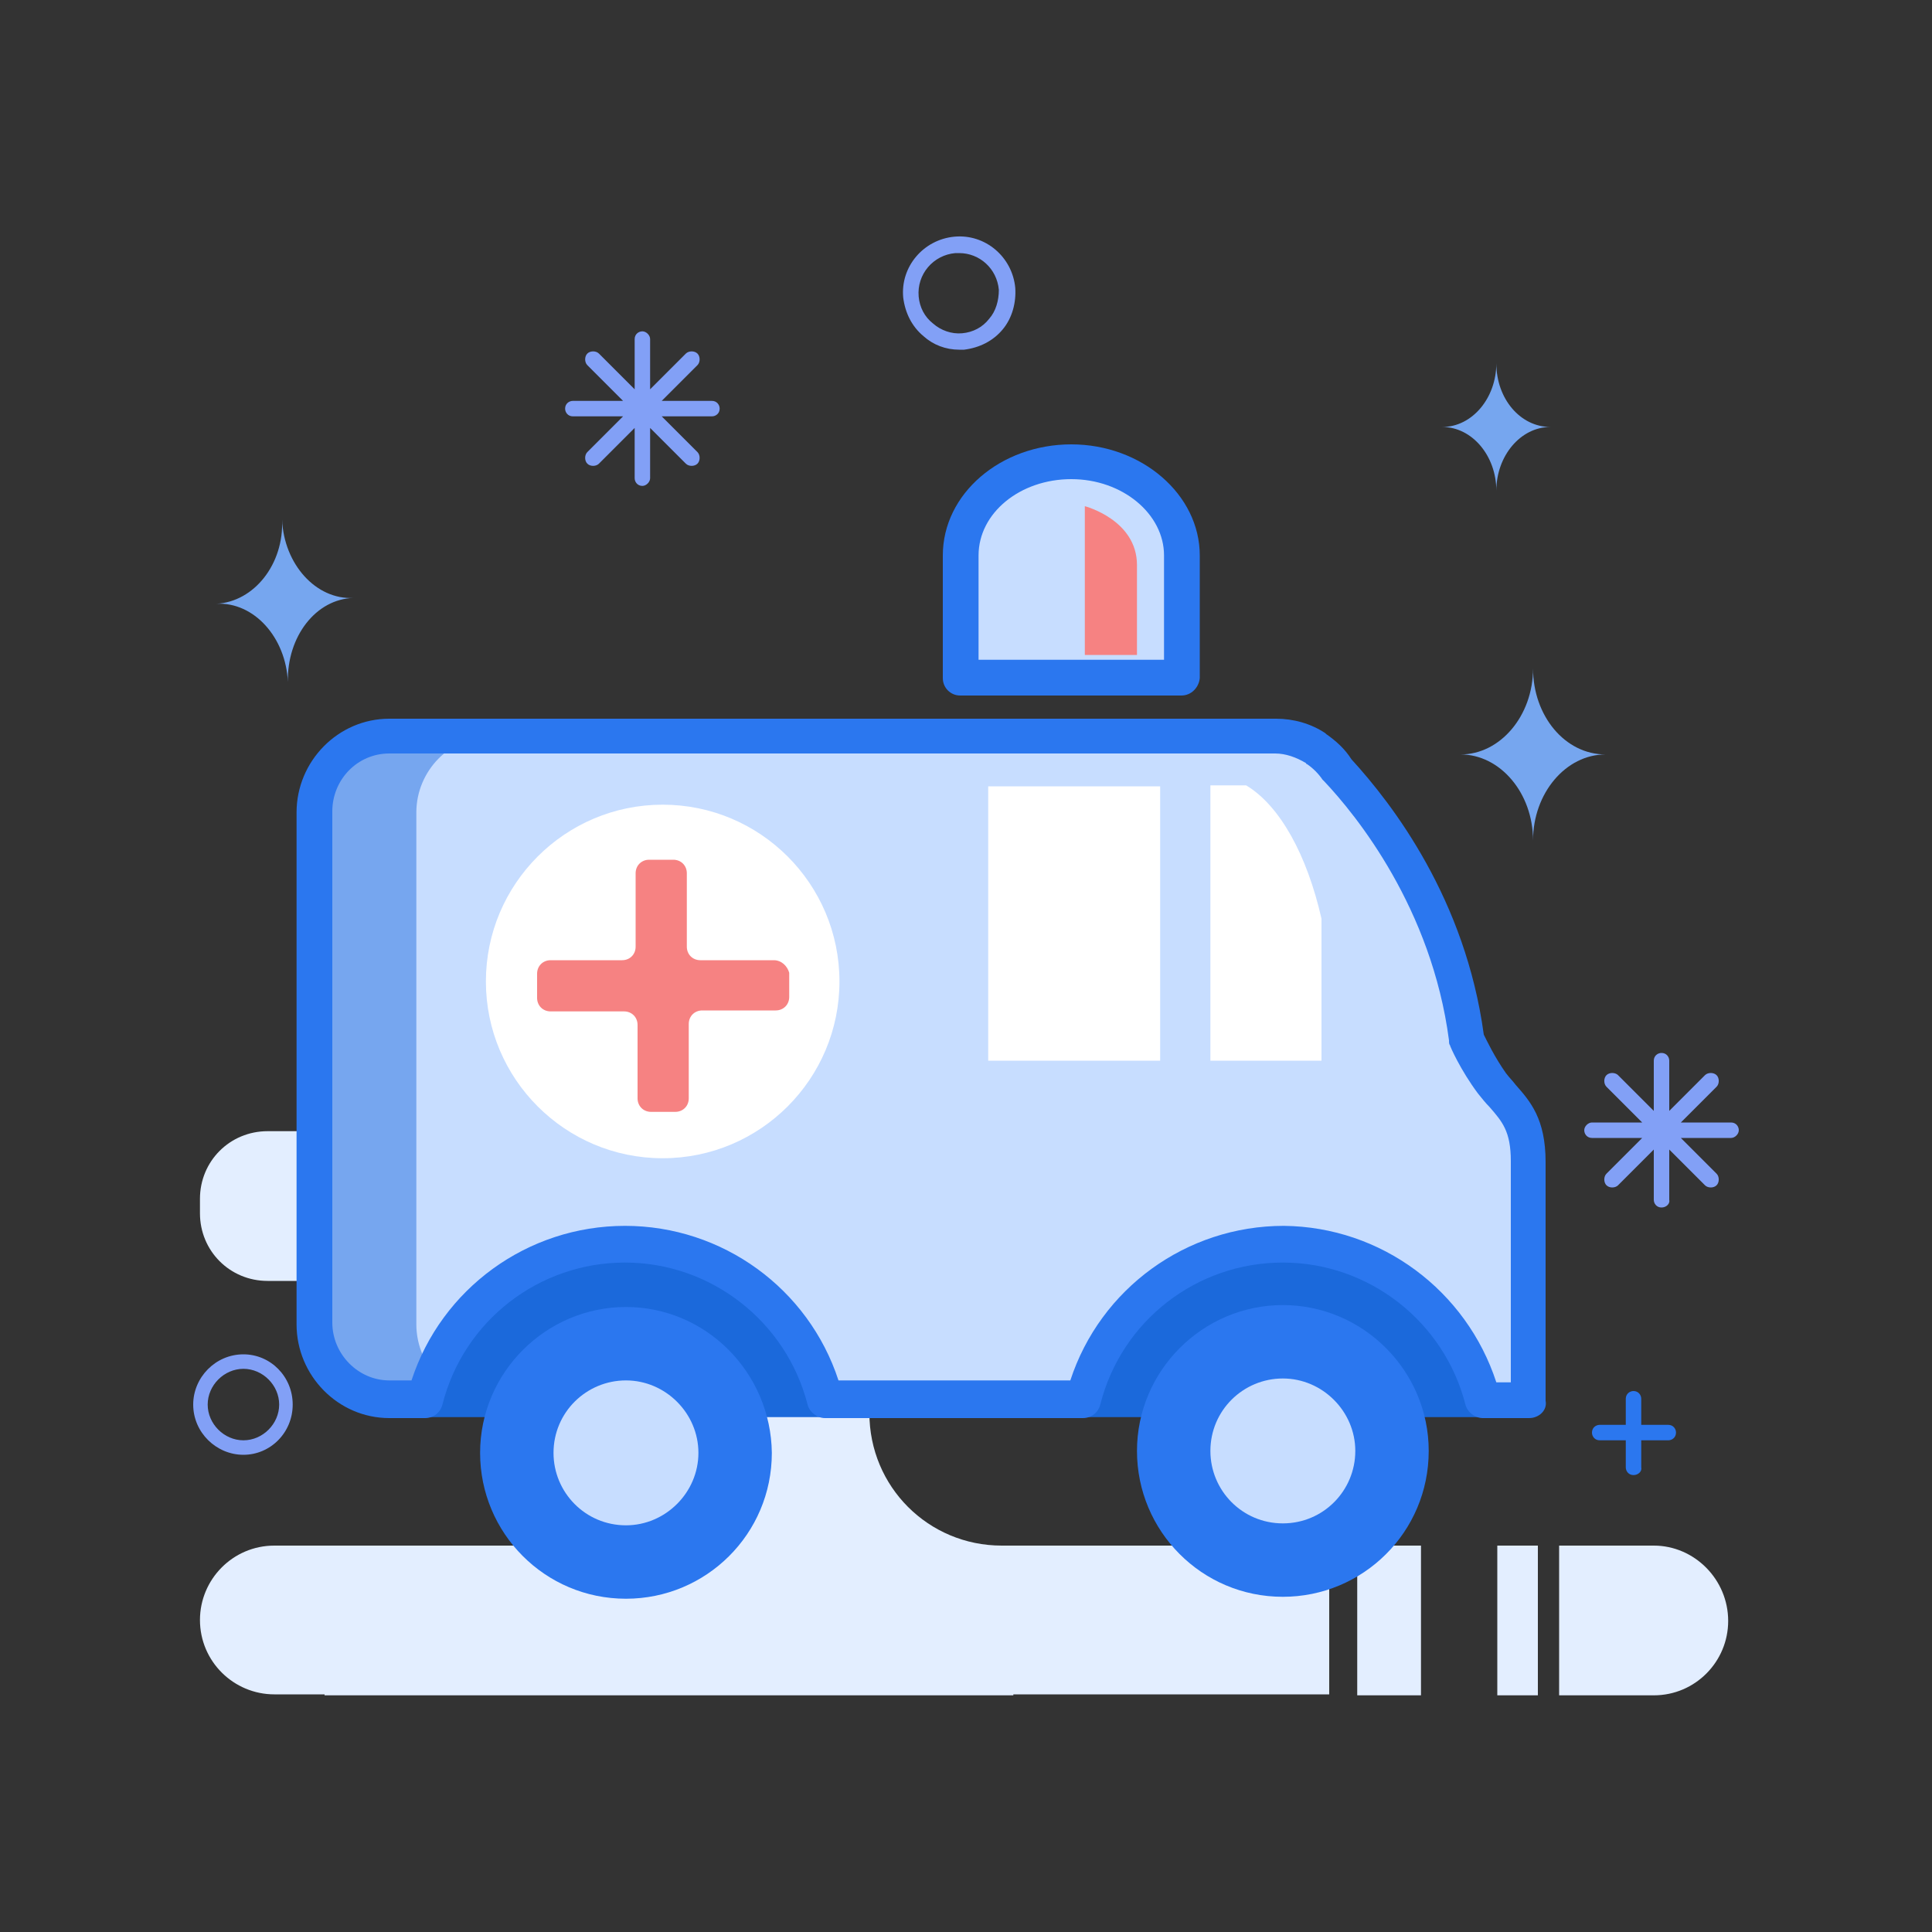 <svg t="1594791830980" class="icon" viewBox="0 0 1024 1024" version="1.1" xmlns="http://www.w3.org/2000/svg" p-id="16115" width="200" height="200"><rect x="0" y="0" width="1024" height="1024" fill="#333333" stroke="none"/><path d="M539.136 678.912H141.824c-19.968 0-35.84-15.872-35.84-35.84v-7.68c0-19.968 15.872-35.84 35.84-35.84h397.312c19.968 0 35.84 15.872 35.84 35.84v7.68c0 19.456-15.872 35.84-35.84 35.84z" fill="#E3EEFF" p-id="16116"></path><path d="M536.576 819.2h-5.632c-38.912 0-70.144-31.232-70.144-70.144s31.232-70.144 70.144-70.144h5.632v-79.36H172.032v79.36H305.152c38.912 0 70.144 31.232 70.144 70.144S344.064 819.2 305.152 819.2h-133.12v79.36h365.056V819.2z" fill="#E3EEFF" p-id="16117"></path><path d="M558.592 479.232c0-14.336-11.264-26.112-25.6-26.624h-261.12c-14.848 0-26.624 11.776-26.624 26.624s11.776 26.624 26.624 26.624h106.496c26.112 0 47.104 20.992 47.104 47.104s-20.992 47.104-47.104 47.104H289.28v52.736h243.712v-52.736h-4.096c-26.112 0-47.104-20.992-47.104-47.104s20.992-47.104 47.104-47.104h4.096c14.336-0.512 25.6-12.288 25.6-26.624zM705.024 819.2H145.408c-22.016 0-39.424 17.92-39.424 39.424 0 22.016 17.92 39.424 39.424 39.424h559.104V819.2zM719.36 819.2h33.792v79.36h-33.792zM793.6 819.2h21.504v79.36H793.6zM876.544 819.2h-50.176v79.36h50.176c22.016 0 39.424-17.92 39.424-39.424 0-22.016-17.92-39.936-39.424-39.936z" fill="#E3EEFF" p-id="16118"></path><path d="M884.224 763.392h-36.352c-2.56 0-4.096-2.048-4.096-4.096 0-2.56 2.048-4.096 4.096-4.096h36.352c2.56 0 4.096 2.048 4.096 4.096 0 2.56-2.048 4.096-4.096 4.096z" fill="#2B77EF" p-id="16119"></path><path d="M865.792 781.824c-2.56 0-4.096-2.048-4.096-4.096v-36.352c0-2.56 2.048-4.096 4.096-4.096 2.56 0 4.096 2.048 4.096 4.096v36.352c0.512 2.048-1.536 4.096-4.096 4.096z" fill="#2B77EF" p-id="16120"></path><path d="M508.416 185.344c-7.168 0-13.824-2.56-18.944-7.168-6.144-5.12-9.728-12.288-10.752-20.48-1.536-16.384 10.752-30.72 27.136-32.256 16.384-1.536 30.72 10.752 32.256 27.136 0.512 7.68-1.536 15.872-6.656 22.016-5.12 6.144-12.288 9.728-20.48 10.752h-2.56z m0-51.2h-2.048c-11.776 1.024-20.48 11.264-19.456 23.04 0.512 5.632 3.072 10.752 7.68 14.336 4.096 3.584 9.728 5.632 15.36 5.12 5.632-0.512 10.752-3.072 14.336-7.68 3.584-4.096 5.12-9.728 5.12-15.36-1.024-11.264-10.24-19.456-20.992-19.456z" fill="#82A0F6" p-id="16121"></path><path d="M340.48 257.536c-2.56 0-4.096-2.048-4.096-4.096v-26.624L317.44 245.76c-1.536 1.536-4.608 1.536-6.144 0-1.536-1.536-1.536-4.608 0-6.144l18.944-18.944h-26.624c-2.56 0-4.096-2.048-4.096-4.096 0-2.56 2.048-4.096 4.096-4.096h26.624l-18.944-18.944c-1.536-1.536-1.536-4.608 0-6.144 1.536-1.536 4.608-1.536 6.144 0l18.944 18.944v-26.624c0-2.56 2.048-4.096 4.096-4.096s4.096 2.048 4.096 4.096v26.624l18.944-18.944c1.536-1.536 4.608-1.536 6.144 0 1.536 1.536 1.536 4.608 0 6.144l-18.944 18.944h26.624c2.56 0 4.096 2.048 4.096 4.096 0 2.56-2.048 4.096-4.096 4.096h-26.624l18.944 18.944c1.536 1.536 1.536 4.608 0 6.144-1.536 1.536-4.608 1.536-6.144 0l-18.944-18.944v26.624c0 2.048-2.048 4.096-4.096 4.096z" fill="#82A0F6" p-id="16122"></path><path d="M880.64 640c-2.56 0-4.096-2.048-4.096-4.096V609.28l-18.944 18.944c-1.536 1.536-4.608 1.536-6.144 0-1.536-1.536-1.536-4.608 0-6.144l18.944-18.944h-26.624c-2.56 0-4.096-2.048-4.096-4.096s2.048-4.096 4.096-4.096h26.624l-18.944-18.944c-1.536-1.536-1.536-4.608 0-6.144 1.536-1.536 4.608-1.536 6.144 0l18.944 18.944v-26.624c0-2.56 2.048-4.096 4.096-4.096 2.56 0 4.096 2.048 4.096 4.096v26.624l18.944-18.944c1.536-1.536 4.608-1.536 6.144 0 1.536 1.536 1.536 4.608 0 6.144l-18.944 18.944h26.624c2.56 0 4.096 2.048 4.096 4.096s-2.048 4.096-4.096 4.096H890.88l18.944 18.944c1.536 1.536 1.536 4.608 0 6.144-1.536 1.536-4.608 1.536-6.144 0l-18.944-18.944v26.624c0.512 2.048-1.536 4.096-4.096 4.096z" fill="#82A0F6" p-id="16123"></path><path d="M812.544 354.304c0 25.088-17.408 45.568-38.4 45.568 20.992 0 38.4 20.48 38.4 45.568 0-25.088 17.408-45.568 38.4-45.568-21.504 0-38.4-20.48-38.4-45.568zM793.088 192.512c0 18.432-12.8 33.792-28.672 33.792 15.872 0 28.672 15.36 28.672 33.792 0-18.432 12.8-33.792 28.672-33.792-15.872 0-28.672-14.848-28.672-33.792z" fill="#76A6EF" p-id="16124"></path><path d="M129.024 771.072c-14.336 0-26.624-11.776-26.624-26.624 0-14.336 11.776-26.624 26.624-26.624 14.336 0 26.112 11.776 26.112 26.624 0 14.848-11.776 26.624-26.112 26.624z m0-45.568c-10.24 0-18.944 8.704-18.944 18.944s8.704 18.944 18.944 18.944 18.944-8.704 18.944-18.944-8.704-18.944-18.944-18.944z" fill="#82A0F6" p-id="16125"></path><path d="M149.504 275.456c1.024 23.552 17.92 42.496 37.888 41.472-19.968 0.512-35.328 20.48-34.816 44.544-1.024-23.552-17.92-42.496-37.888-41.472 19.968-1.024 35.84-20.992 34.816-44.544z" fill="#76A6EF" p-id="16126"></path><path d="M220.672 751.104h584.192l-69.12-115.2-452.096-10.752z" fill="#1B69DB" p-id="16127"></path><path d="M791.552 573.952c-8.704-11.776-13.824-23.552-13.824-23.552-9.728-71.168-48.64-121.344-68.608-142.336-3.072-4.608-6.656-8.192-11.264-11.264-6.144-4.096-13.824-6.656-21.504-6.656H206.336c-22.016 0-39.936 17.92-39.936 40.448V701.44c0 22.016 17.92 40.448 39.936 40.448H225.28c12.288-47.104 54.784-81.92 105.984-81.92s93.696 34.816 105.984 81.92h136.704c12.288-47.104 54.784-81.92 105.984-81.92s93.696 34.816 105.984 81.92h24.576v-126.464c0-24.576-10.24-29.696-18.944-41.472z" fill="#C7DDFF" p-id="16128"></path><path d="M220.672 701.952v-271.36c0-22.016 17.92-40.448 39.936-40.448H206.336c-22.016 0-39.936 17.92-39.936 40.448V701.44c0 22.016 17.92 40.448 39.936 40.448H225.28c1.024-4.608 3.072-9.216 4.608-13.824-5.632-7.168-9.216-16.384-9.216-26.112z" fill="#76A6EF" p-id="16129"></path><path d="M810.496 751.616h-24.576c-4.096 0-8.192-3.072-9.216-7.168-11.264-44.032-51.2-75.264-96.768-75.264-45.568 0-85.504 30.72-96.768 75.264-1.024 4.096-4.608 7.168-9.216 7.168H437.248c-4.096 0-8.192-3.072-9.216-7.168-11.264-44.032-51.2-75.264-96.768-75.264-45.568 0-85.504 30.72-96.768 75.264-1.024 4.096-4.608 7.168-9.216 7.168h-18.944c-27.136 0-49.152-22.528-49.152-49.664v-271.36c0-27.136 22.016-49.664 49.152-49.664h470.016c9.216 0 18.432 2.56 26.112 7.68l0.512 0.512c5.12 3.584 9.728 7.68 13.312 13.312 22.016 24.064 60.416 74.24 70.144 145.92 1.536 3.072 5.632 11.776 11.776 20.48 1.536 2.048 3.584 4.096 5.12 6.144 7.68 8.704 15.872 17.92 15.872 40.96V742.4c1.024 5.12-3.584 9.216-8.704 9.216z m-17.408-18.944h7.68v-117.248c0-15.872-4.608-20.992-11.264-28.672-2.048-2.048-4.096-4.608-6.144-7.168-9.216-12.288-14.848-25.088-14.848-25.6-0.512-0.512-0.512-1.536-0.512-2.56-9.216-70.144-49.152-119.296-66.048-137.216l-1.024-1.024c-2.048-3.072-5.12-6.144-8.192-8.192 0 0-0.512 0-0.512-0.512-5.12-3.072-10.752-5.12-16.384-5.12H206.336c-16.896 0-30.208 13.824-30.208 30.72v270.848c0 16.896 13.824 30.72 30.208 30.72h11.776c15.872-48.64 61.44-81.92 113.152-81.92 51.712 0 97.28 33.28 113.152 81.92h122.88c15.872-48.64 61.44-81.92 113.152-81.92 51.712 0.512 96.768 34.304 112.64 82.944z" fill="#2B77EF" p-id="16130"></path><path d="M351.232 613.888c-51.712 0-93.696-41.984-93.696-93.696 0-51.712 41.984-93.696 93.696-93.696 51.712 0 93.696 41.984 93.696 93.696 0 51.712-41.984 93.696-93.696 93.696zM523.776 416.768h91.136v145.408h-91.136zM700.416 562.176h-58.88V416.256h18.944c17.92 10.752 32.256 36.864 39.936 70.656v75.264z" fill="#FFFFFF" p-id="16131"></path><path d="M331.776 692.736c-42.496 0-77.312 34.816-77.312 77.312s34.304 77.312 77.312 77.312c42.496 0 77.312-34.304 77.312-77.312-0.512-42.496-34.816-77.312-77.312-77.312z" fill="#2B77EF" p-id="16132"></path><path d="M331.776 808.448c-21.504 0-38.4-17.408-38.4-38.4 0-21.504 17.408-38.4 38.4-38.4s38.4 17.408 38.4 38.4-17.408 38.4-38.4 38.4z" fill="#C7DDFF" p-id="16133"></path><path d="M679.936 691.712c-42.496 0-77.312 34.816-77.312 77.312s34.304 77.312 77.312 77.312c42.496 0 77.312-34.304 77.312-77.312 0-42.496-34.816-77.312-77.312-77.312z" fill="#2B77EF" p-id="16134"></path><path d="M679.936 807.424c-21.504 0-38.4-17.408-38.4-38.4 0-21.504 17.408-38.4 38.4-38.4s38.4 17.408 38.4 38.4-16.896 38.4-38.4 38.4zM567.296 244.736c-32.256 0-58.368 22.016-58.368 49.664v65.024h117.248V294.4c0-27.648-26.112-49.664-58.88-49.664z" fill="#C7DDFF" p-id="16135"></path><path d="M602.624 347.136h-27.648V268.288s27.648 7.168 27.648 31.232v47.616z" fill="#C7DDFF" p-id="16136"></path><path d="M626.176 368.64H508.928c-5.12 0-9.216-4.096-9.216-9.216V294.4c0-32.768 30.72-58.88 68.096-58.88 37.376 0 68.096 26.624 68.096 58.88v65.024c-0.512 5.12-4.608 9.216-9.728 9.216z m-107.52-18.944h98.304V294.4c0-22.016-22.016-40.448-49.152-40.448s-49.152 17.92-49.152 40.448v55.296z" fill="#2B77EF" p-id="16137"></path><path d="M602.624 347.136h-27.648V268.288s27.648 7.168 27.648 31.232v47.616zM410.112 508.928h-38.912c-4.096 0-7.168-3.072-7.168-7.168v-38.912c0-4.096-3.072-7.168-7.168-7.168h-12.8c-4.096 0-7.168 3.072-7.168 7.168V501.76c0 4.096-3.072 7.168-7.168 7.168H291.84c-4.096 0-7.168 3.072-7.168 7.168v12.8c0 4.096 3.072 7.168 7.168 7.168h38.912c4.096 0 7.168 3.072 7.168 7.168v38.912c0 4.096 3.072 7.168 7.168 7.168h12.8c4.096 0 7.168-3.072 7.168-7.168V542.72c0-4.096 3.072-7.168 7.168-7.168h38.912c4.096 0 7.168-3.072 7.168-7.168v-12.8c-1.024-3.584-4.096-6.656-8.192-6.656z m7.168 0" fill="#F68282" p-id="16138"></path></svg>